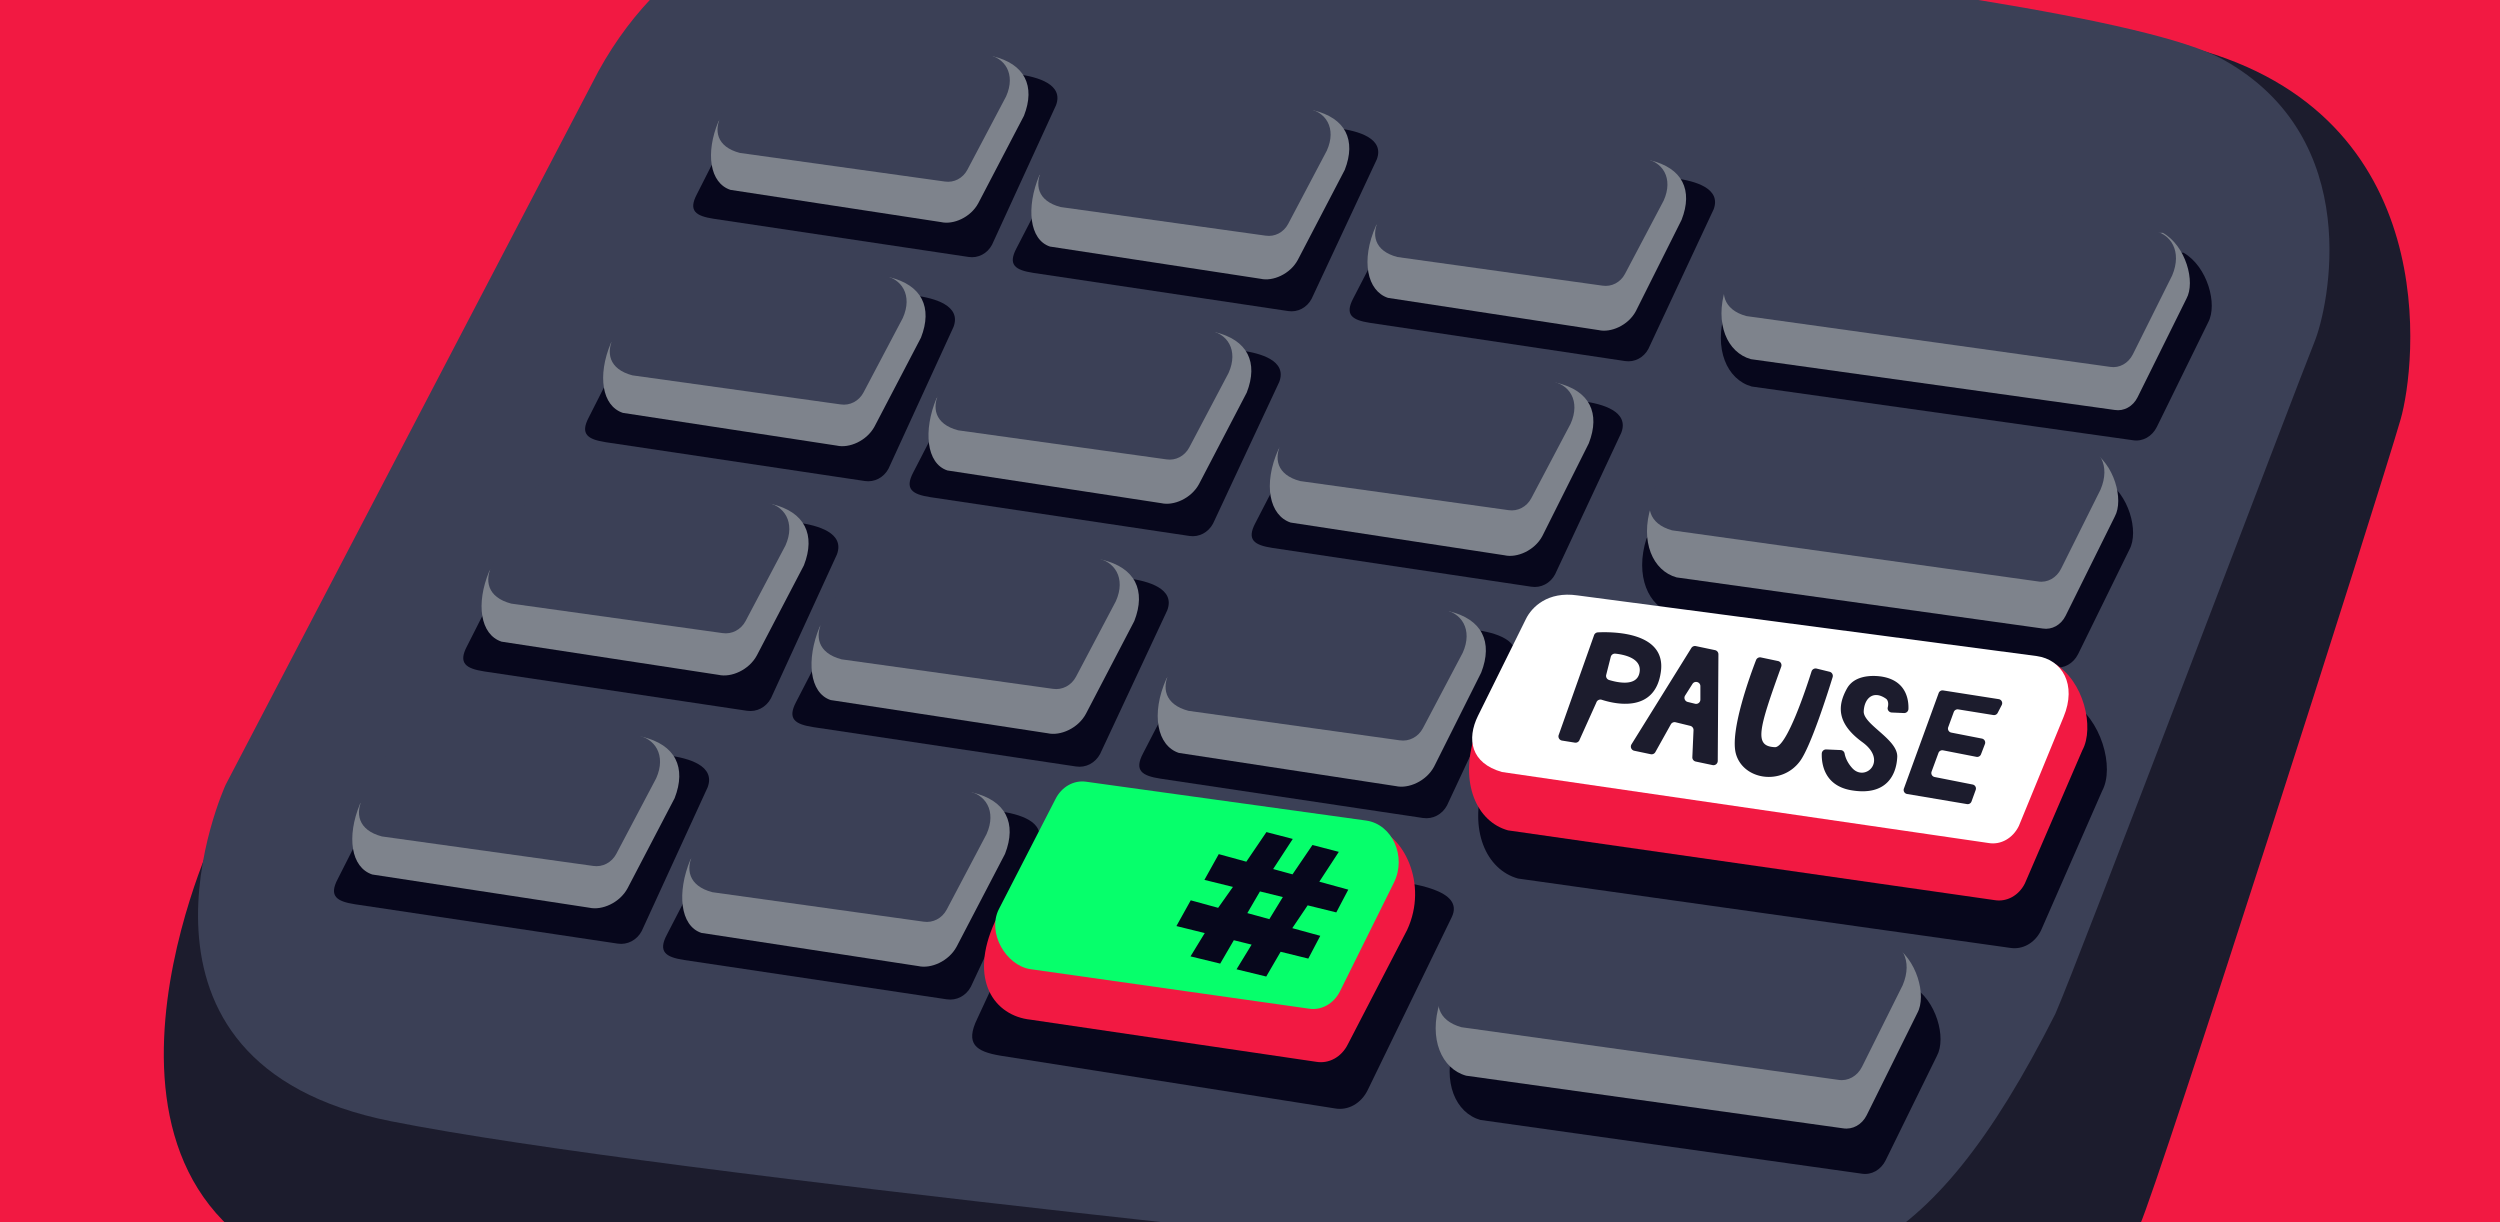 <svg xmlns="http://www.w3.org/2000/svg" width="360" height="176" viewBox="0 0 360 176">
    <g fill="none" fill-rule="evenodd">
        <path fill="#F21942" d="M0 0h360v176H0z"/>
        <path fill="#1C1C2D" d="M315.68 6.889c-.236-.063-48.373 3.451-48.598 3.322C246.58-1.569 161.914.042 161.914.042s-54.01-13.21-74.245 23.534l-57.13 97.397S5.322 175.678 50.94 185.286c39.329 8.282 176.554 23.683 188.194 25.334 29.775 4.221 50.534 2.32 68.985-34.173 2.86-6.352 34.319-104.805 37.576-116.083 2.182-7.557 6.484-43.802-30.015-53.475l-59.352 196.32"/>
        <path fill="#3B4056" d="M86.175 10.254l-53.69 102.769s-18.33 40.044 23.806 48.434c39.418 7.85 164.952 20.042 176.592 21.692 29.775 4.222 44.629-.652 63.08-37.146 2.86-6.352 35.242-91.686 37.317-96.754 2.01-4.912 7.449-29.316-13.26-40.731-20.71-11.415-166.036-23.23-166.036-23.23S106.41-26.49 86.175 10.254"/>
        <path fill="#07071C" d="M139.486 37.003l-36.723-5.5c-2.569-.4-3.682-1.132-2.413-3.53l9.113-17.984c.656-1.24 1.958-1.938 3.29-1.763l33.836 2.47c2.825.372 6.607 1.442 5.479 4.456l-9.217 20.095c-.669 1.268-2.009 1.967-3.365 1.756"/>
        <path fill="#7E838C" d="M135.518 31.982l-30.333-4.64c-2.989-.987-3.622-5.3-1.727-9.861l7.469-8.373c.632-1.194 1.884-1.865 3.167-1.696l28.821.677c4.668 1.098 6.205 4.304 4.539 8.576L140.87 29.27c-1.096 2.038-3.59 3.117-5.352 2.713"/>
        <path fill="#3B4056" d="M300.476 63.562l-46.326-5.705c-4.03-.561-7.179-4.412-7.412-9.288-.044-.931.007-1.868.17-2.774l.574-10.824c.344-3.124 7.887-9.533 10.477-9.22l28.323 3.55c7.066.92 23.7 2.77 26.665 13.05 2.233 7.748-1.866 15.858-1.866 15.858-1.994 4.482-6.885 5.813-10.605 5.353M136.061 26.142L106.53 22.02c-3.359-.885-3.812-3.268-2.59-5.577l5.137-9.607c.632-1.194 2.347-2.765 5.522-2.335l27.384 3.343c2.72.357 4.338 2.817 2.892 6.046L139.3 24.451c-.644 1.22-1.934 1.894-3.24 1.69"/>
        <path fill="#07071C" d="M185.502 44.793l-36.722-5.5c-2.569-.4-3.682-1.133-2.413-3.531l9.29-17.98c.656-1.24 1.957-1.938 3.289-1.763l33.836 2.47c2.826.371 6.607 1.442 5.48 4.455l-9.394 20.093c-.67 1.268-2.009 1.967-3.366 1.756"/>
        <path fill="#7E838C" d="M181.529 40.145l-30.334-4.64c-2.989-.986-3.438-5.67-1.543-10.231l7.469-8.373c.631-1.194 1.884-1.865 3.167-1.696l28.821.677c4.668 1.097 6.204 4.304 4.538 8.576l-6.767 12.975c-1.096 2.038-3.59 3.117-5.351 2.712"/>
        <path fill="#3B4056" d="M182.255 33.935l-29.533-4.122c-3.358-.885-3.811-3.268-2.59-5.577l5.138-9.607c.631-1.194 2.346-2.765 5.521-2.335l27.384 3.343c2.72.357 4.339 2.817 2.892 6.046l-5.572 10.561c-.644 1.22-1.934 1.894-3.24 1.69"/>
        <path fill="#07071C" d="M234.005 51.992l-36.723-5.5c-2.568-.4-3.682-1.132-2.413-3.531l9.29-17.98c.656-1.24 1.957-1.938 3.29-1.763l33.836 2.47c2.825.372 6.606 1.442 5.479 4.456l-9.394 20.092c-.668 1.268-2.008 1.967-3.365 1.756"/>
        <path fill="#7E838C" d="M230.205 47.534l-30.334-4.64c-2.989-.986-3.974-5.378-1.717-10.421l7.47-8.373c.631-1.194 1.884-1.865 3.166-1.696l28.822.677c4.667 1.098 6.203 4.304 4.538 8.576l-6.594 13.165c-1.096 2.038-3.59 3.117-5.351 2.712"/>
        <path fill="#3B4056" d="M230.757 41.134l-29.532-4.122c-3.359-.885-3.812-3.268-2.59-5.577l5.137-9.607c.632-1.194 2.347-2.765 5.522-2.335l27.384 3.343c2.72.357 4.338 2.817 2.892 6.046l-5.573 10.561c-.644 1.22-1.934 1.894-3.24 1.69"/>
        <path fill="#07071C" d="M124.531 69.266L87.239 63.68c-2.609-.406-3.74-1.15-2.45-3.585l9.254-18.263c.666-1.26 1.987-1.967 3.34-1.79l34.361 2.51c2.87.376 6.71 1.463 5.564 4.523l-9.36 20.408c-.679 1.287-2.04 1.997-3.417 1.783"/>
        <path fill="#7E838C" d="M120.502 64.167l-30.804-4.712c-3.035-1.003-3.678-5.382-1.753-10.014l7.585-8.503c.641-1.213 1.913-1.893 3.216-1.723l29.268.688c4.74 1.115 6.3 4.37 4.61 8.71l-6.687 12.799c-1.113 2.07-3.646 3.165-5.435 2.755"/>
        <path fill="#3B4056" d="M121.054 58.236L91.063 54.05c-3.41-.9-3.87-3.32-2.63-5.665l5.217-9.755c.641-1.212 2.383-2.808 5.607-2.372l27.809 3.396c2.762.362 4.405 2.86 2.937 6.14l-5.659 10.724c-.654 1.24-1.964 1.923-3.29 1.717"/>
        <path fill="#07071C" d="M171.262 77.176l-37.293-5.585c-2.608-.406-3.74-1.15-2.45-3.586l9.434-18.259c.666-1.26 1.987-1.967 3.34-1.79l34.361 2.51c2.87.376 6.71 1.463 5.564 4.523l-9.539 20.405c-.68 1.287-2.04 1.997-3.417 1.782"/>
        <path fill="#7E838C" d="M167.226 72.457l-30.804-4.712c-3.035-1.002-3.491-5.758-1.567-10.39l7.585-8.503c.641-1.212 1.913-1.894 3.216-1.723l29.268.688c4.74 1.115 6.3 4.37 4.609 8.71l-6.872 13.175c-1.113 2.07-3.646 3.166-5.435 2.755"/>
        <path fill="#3B4056" d="M167.964 66.15l-29.991-4.185c-3.41-.9-3.87-3.32-2.63-5.665l5.217-9.755c.641-1.213 2.382-2.808 5.607-2.372l27.809 3.395c2.762.363 4.406 2.86 2.937 6.14l-5.66 10.725c-.653 1.24-1.963 1.923-3.29 1.717"/>
        <path fill="#07071C" d="M220.516 84.487l-37.292-5.586c-2.608-.405-3.74-1.15-2.45-3.585l9.433-18.26c.667-1.259 1.988-1.966 3.34-1.789l34.362 2.509c2.87.377 6.71 1.464 5.564 4.524l-9.54 20.404c-.678 1.288-2.04 1.998-3.417 1.783"/>
        <path fill="#7E838C" d="M216.657 79.96l-30.804-4.711c-3.035-1.002-4.035-5.462-1.743-10.583l7.584-8.503c.642-1.213 1.914-1.894 3.216-1.723l29.269.687c4.74 1.115 6.3 4.371 4.609 8.71l-6.696 13.369c-1.113 2.07-3.646 3.165-5.435 2.755"/>
        <path fill="#3B4056" d="M217.218 73.46l-29.99-4.185c-3.41-.899-3.87-3.32-2.63-5.664l5.216-9.755c.642-1.213 2.383-2.808 5.608-2.372l27.808 3.395c2.763.363 4.406 2.86 2.938 6.14l-5.66 10.725c-.653 1.24-1.963 1.923-3.29 1.716"/>
        <path fill="#07071C" d="M107.557 102.351l-37.822-5.664c-2.645-.413-3.792-1.166-2.485-3.637l9.386-18.522c.676-1.277 2.015-1.995 3.388-1.814l34.849 2.544c2.91.382 6.804 1.484 5.643 4.588l-9.493 20.697c-.688 1.306-2.068 2.026-3.466 1.808"/>
        <path fill="#7E838C" d="M103.471 97.18L72.23 92.4c-3.079-1.016-3.73-5.457-1.778-10.155l7.692-8.623c.651-1.23 1.94-1.921 3.262-1.748l29.684.698c4.807 1.13 6.39 4.432 4.674 8.833l-6.78 12.981c-1.13 2.1-3.699 3.21-5.513 2.794"/>
        <path fill="#3B4056" d="M104.03 91.165L73.615 86.92c-3.46-.911-3.926-3.366-2.667-5.744l5.29-9.894c.651-1.23 2.417-2.848 5.688-2.406l28.203 3.444c2.801.368 4.468 2.9 2.978 6.227l-5.739 10.877c-.663 1.257-1.992 1.95-3.336 1.741"/>
        <path fill="#07071C" d="M154.952 110.374l-37.823-5.665c-2.645-.411-3.792-1.165-2.484-3.636l9.567-18.518c.676-1.278 2.016-1.996 3.388-1.815l34.849 2.544c2.91.382 6.805 1.484 5.643 4.588l-9.674 20.694c-.69 1.306-2.07 2.026-3.466 1.808"/>
        <path fill="#7E838C" d="M150.859 105.588l-31.242-4.78c-3.078-1.016-3.541-5.84-1.59-10.537l7.693-8.624c.65-1.229 1.94-1.92 3.262-1.746l29.684.697c4.808 1.13 6.39 4.433 4.674 8.833l-6.97 13.363c-1.128 2.1-3.697 3.21-5.511 2.794"/>
        <path fill="#3B4056" d="M151.607 99.191l-30.417-4.245c-3.46-.911-3.926-3.366-2.667-5.744l5.29-9.894c.651-1.23 2.417-2.847 5.688-2.406l28.203 3.444c2.801.368 4.468 2.901 2.979 6.227l-5.74 10.878c-.663 1.257-1.991 1.95-3.336 1.74"/>
        <path fill="#07071C" d="M88.94 135.88l-37.821-5.665c-2.645-.411-3.792-1.165-2.485-3.636l9.385-18.522c.677-1.277 2.016-1.995 3.389-1.814l34.849 2.544c2.91.382 6.804 1.484 5.642 4.588l-9.492 20.697c-.689 1.306-2.069 2.026-3.466 1.808"/>
        <path fill="#7E838C" d="M84.855 130.709l-31.242-4.78c-3.078-1.016-3.73-5.457-1.778-10.155l7.693-8.623c.65-1.23 1.94-1.921 3.261-1.748l29.684.698c4.808 1.13 6.39 4.433 4.675 8.833l-6.78 12.981c-1.13 2.1-3.699 3.21-5.513 2.794"/>
        <path fill="#3B4056" d="M85.414 124.694l-30.416-4.245c-3.46-.912-3.926-3.366-2.667-5.744l5.29-9.894c.65-1.23 2.417-2.848 5.687-2.406l28.204 3.444c2.801.368 4.468 2.9 2.978 6.227l-5.739 10.877c-.663 1.257-1.992 1.95-3.337 1.741"/>
        <path fill="#07071C" d="M136.335 143.903l-37.822-5.664c-2.645-.412-3.792-1.166-2.485-3.637l9.568-18.518c.676-1.278 2.016-1.996 3.387-1.815l34.85 2.544c2.91.382 6.804 1.484 5.643 4.588l-9.675 20.695c-.688 1.305-2.068 2.025-3.466 1.807"/>
        <path fill="#7E838C" d="M132.243 139.117L101 134.338c-3.079-1.016-3.542-5.84-1.59-10.538l7.693-8.623c.65-1.23 1.94-1.921 3.262-1.748l29.684.698c4.807 1.13 6.39 4.433 4.674 8.833l-6.97 13.363c-1.129 2.1-3.698 3.21-5.511 2.794"/>
        <path fill="#3B4056" d="M132.99 132.72l-30.416-4.244c-3.46-.912-3.926-3.367-2.667-5.745l5.29-9.894c.651-1.23 2.417-2.848 5.688-2.405l28.203 3.443c2.801.368 4.468 2.901 2.978 6.227l-5.739 10.878c-.663 1.257-1.992 1.95-3.337 1.74"/>
        <path fill="#07071C" d="M204.906 117.79l-37.822-5.666c-2.646-.412-3.793-1.166-2.485-3.636l9.567-18.519c.676-1.277 2.016-1.995 3.388-1.815l34.85 2.545c2.91.382 6.804 1.484 5.642 4.588l-9.674 20.694c-.689 1.306-2.069 2.025-3.466 1.808"/>
        <path fill="#7E838C" d="M200.992 113.198l-31.242-4.779c-3.078-1.016-4.093-5.539-1.768-10.733l7.692-8.624c.652-1.23 1.941-1.92 3.262-1.747l29.684.697c4.808 1.131 6.39 4.433 4.675 8.834l-6.791 13.558c-1.129 2.1-3.698 3.211-5.512 2.794"/>
        <path fill="#3B4056" d="M201.561 106.606l-30.417-4.245c-3.459-.912-3.925-3.367-2.666-5.745l5.29-9.894c.65-1.23 2.417-2.847 5.687-2.405l28.203 3.444c2.802.368 4.469 2.9 2.979 6.227l-5.74 10.877c-.662 1.257-1.991 1.95-3.336 1.74"/>
        <path fill="#07071C" d="M192.28 159.62l-48.212-7.603c-3.562-.598-5.106-1.7-3.34-5.323l10.37-22.364c.913-1.873 2.72-2.928 4.567-2.666l43.752 4.986c3.92.553 11.562 1.456 9.63 5.431l-12.095 24.883c-.93 1.915-2.791 2.973-4.672 2.657"/>
        <path fill="#F21942" d="M189.564 152.903l-41.173-6.071c-5.128-.547-9.023-5.631-5.081-14.191l9.66-9.996c.884-1.773 2.632-2.771 4.42-2.523l40.22-.987c4.457.865 8.111 8.13 5.015 14.776l-8.541 16.478c-.9 1.813-2.7 2.814-4.52 2.514"/>
        <path fill="#06FF6B" d="M188.457 145.243l-40.145-5.693c-3.436-.566-6.19-5.19-4.487-8.608l8.155-15.86c.88-1.768 2.621-2.763 4.404-2.516l40.33 5.593c3.78.525 5.872 5.19 4.01 8.942l-7.762 15.636c-.897 1.807-2.69 2.805-4.505 2.506"/>
        <path fill="#07071C" d="M182.786 132.356l-3.17-.869 1.819-3.123 3.293.812-1.942 3.18zm9.64-.97l1.725-3.278-4.17-1.143 2.806-4.298-3.795-.986-2.87 4.226-2.79-.765 2.827-4.336-3.794-.986-2.893 4.263-3.972-1.089-2.065 3.708 4.107 1.013-2.128 3.012-3.947-1.082-2.064 3.708 4.081 1.007-2.05 3.357 4.275 1.042 1.96-3.367 2.563.633-2.17 3.554 4.275 1.042 2.075-3.566 3.982.982 1.725-3.278-4.031-1.105 2.215-3.284 4.124 1.017zM295.82 96.093l-54.911-7.736c-3.562-1.002-5.505-5.423-3.825-10.787l5.63-6.878c.673-1.357 2.494-3.145 5.862-2.661l54.515 1.054c3.466 1.995 4.946 7.472 3.551 10.041l-7.383 15.042c-.685 1.388-2.055 2.154-3.44 1.925M289.456 136.493l-70.87-9.985c-4.598-1.293-7.105-7-4.936-13.922l7.267-8.877c.867-1.752 3.218-4.06 7.565-3.435l69.655.634c4.473 2.575 6.383 9.644 4.584 12.96l-8.825 20.14c-.884 1.792-2.652 2.78-4.44 2.485M268.094 169.01l-54.91-7.736c-3.563-1.002-5.505-5.423-3.825-10.787l5.63-6.878c.673-1.358 2.494-3.145 5.862-2.661l54.515 1.054c3.465 1.995 4.945 7.472 3.551 10.041l-7.384 15.042c-.684 1.388-2.054 2.154-3.44 1.925"/>
        <path fill="#F21942" d="M287.238 129.62l-70.084-10.048c-4.501-1.254-6.958-6.784-4.836-13.493l7.115-8.6c.848-1.698 3.15-3.933 7.406-3.328l68.89 1.331c4.38 2.496 5.893 9.34 4.131 12.553l-8.276 19.179c-.865 1.735-2.596 2.693-4.346 2.406"/>
        <path fill="#FFF" d="M286.368 121.397l-70.081-10.225c-4.501-1.279-5.104-4.736-3.461-8.089l6.905-13.948c.85-1.733 3.151-4.016 7.408-3.4l66.15 8.736c3.646.513 5.812 4.078 3.866 8.767l-6.44 15.7c-.866 1.772-2.597 2.751-4.347 2.459"/>
        <path fill="#7E838C" d="M294.142 90.507l-52.713-7.36c-3.42-.953-5.286-5.153-3.674-10.25l5.405-6.533c.645-1.29 2.393-2.988 5.626-2.528l52.332 1.011c3.327 1.896 4.749 7.1 3.41 9.541l-7.084 14.29c-.657 1.32-1.972 2.047-3.302 1.829"/>
        <path fill="#3B4056" d="M293.491 83.73l-52.713-7.36c-3.42-.952-3.878-3.525-2.63-6.019l5.24-10.377c.645-1.29 2.394-2.987 5.627-2.528l50.525 6.523c2.77.383 4.416 3.037 2.94 6.525l-5.687 11.408c-.657 1.319-1.972 2.047-3.302 1.829"/>
        <path fill="#07071C" d="M307.15 63.394l-54.91-7.736c-3.562-1.002-5.505-5.423-3.825-10.787l5.631-6.878c.672-1.357 2.493-3.145 5.862-2.661l54.514 1.054c3.465 1.995 4.946 7.472 3.551 10.041L310.59 61.47c-.685 1.387-2.054 2.154-3.44 1.924"/>
        <path fill="#7E838C" d="M304.522 59.035l-52.395-7.315c-3.399-.947-5.253-5.123-3.65-10.188l5.37-6.494c.642-1.282 2.38-2.97 5.593-2.513l52.017 1.005c3.307 1.885 4.72 7.058 3.39 9.483l-7.043 14.205c-.653 1.31-1.96 2.034-3.282 1.817"/>
        <path fill="#3B4056" d="M303.857 52.829l-52.395-7.316c-3.4-.947-3.855-3.504-2.616-5.983l5.21-10.314c.64-1.282 2.379-2.97 5.593-2.513l50.22 6.484c2.754.38 4.39 3.018 2.922 6.485l-5.652 11.34c-.654 1.31-1.96 2.034-3.282 1.817"/>
        <path fill="#7E838C" d="M265.401 162.478l-54.278-7.579c-3.52-.98-5.442-5.306-3.782-10.554l5.565-6.727c.664-1.328 2.464-3.076 5.794-2.603l53.884 1.041c3.426 1.953 4.89 7.311 3.512 9.824l-7.295 14.715c-.677 1.358-2.03 2.107-3.4 1.883"/>
        <path fill="#3B4056" d="M264.731 155.5l-54.278-7.579c-3.52-.98-3.993-3.63-2.709-6.198l5.398-10.684c.664-1.328 2.463-3.077 5.793-2.603l52.024 6.716c2.853.394 4.547 3.127 3.027 6.719l-5.855 11.747c-.677 1.357-2.03 2.106-3.4 1.882"/>
        <path fill="#1C1C2D" d="M236.092 96.85c-.377 2.054-3.167 1.44-4.379 1.07a.615.615 0 0 1-.42-.739l.656-2.593a.617.617 0 0 1 .664-.461c1.181.121 3.863.63 3.479 2.722m-6.562-5.335l-5.092 14.362a.615.615 0 0 0 .498.768l1.842.296a.617.617 0 0 0 .691-.434l2.4-5.328a.619.619 0 0 1 .787-.41c1.9.615 7.68 1.966 8.51-4.037.8-5.796-7.041-5.765-9.072-5.67a.614.614 0 0 0-.564.453M279.168 99.802l-5.007 13.754a.587.587 0 0 0 .457.779l8.628 1.455a.59.59 0 0 0 .653-.38l.603-1.663a.587.587 0 0 0-.44-.775l-5.475-1.082a.587.587 0 0 1-.439-.779l.99-2.688a.59.59 0 0 1 .668-.374l4.793.936a.59.59 0 0 0 .665-.366l.567-1.478a.587.587 0 0 0-.437-.786l-4.41-.862a.587.587 0 0 1-.441-.777l.799-2.184a.59.59 0 0 1 .648-.379l5.055.815a.591.591 0 0 0 .619-.31l.586-1.132a.587.587 0 0 0-.433-.85l-8.003-1.254a.59.59 0 0 0-.646.38M242.655 100.157l1.06-1.672c.33-.522 1.14-.289 1.14.327v1.932a.617.617 0 0 1-.764.597l-1.06-.26c-.41-.099-.601-.57-.376-.924m4.7 9.42l.097-15.352a.615.615 0 0 0-.49-.606l-2.757-.58a.618.618 0 0 0-.653.277l-8.617 13.867a.614.614 0 0 0 .397.925l2.37.499a.618.618 0 0 0 .668-.303l2.231-3.998a.62.62 0 0 1 .687-.299l2.11.516c.285.07.481.331.469.623l-.17 3.89c-.013.3.194.565.49.627l2.422.511a.617.617 0 0 0 .746-.597M253.575 94.671a.615.615 0 0 0-.703.38c-.804 2.081-3.826 10.279-2.892 13.53 1.073 3.737 6.6 4.592 9.228 1.014 1.552-2.11 3.997-9.833 4.692-12.087a.614.614 0 0 0-.444-.776l-1.86-.455a.615.615 0 0 0-.735.41c-.723 2.289-3.58 10.979-5.275 10.906-3.013-.13-2.392-2.451.91-11.588a.618.618 0 0 0-.45-.813l-2.47-.52zM271.15 97.46s-3.8-.8-5.186 1.683c-1.387 2.485-1.497 5.024 2.22 7.73 3.717 2.705.389 5.741-1.442 3.754-.764-.83-1.028-1.639-1.119-2.127a.61.61 0 0 0-.578-.491l-2.066-.09a.618.618 0 0 0-.644.602c-.04 1.381.303 4.611 4.269 5.28 5.076.856 6.49-2.263 6.6-4.803.11-2.54-4.91-4.665-4.827-6.57.082-1.873 1.372-3.08 3.183-1.83.059.04.117.09.158.147.233.325.209.756.12 1.118-.092.368.197.724.578.74l1.754.076a.614.614 0 0 0 .645-.587c.044-1.244-.257-3.996-3.665-4.632"/>
    </g>
</svg>
